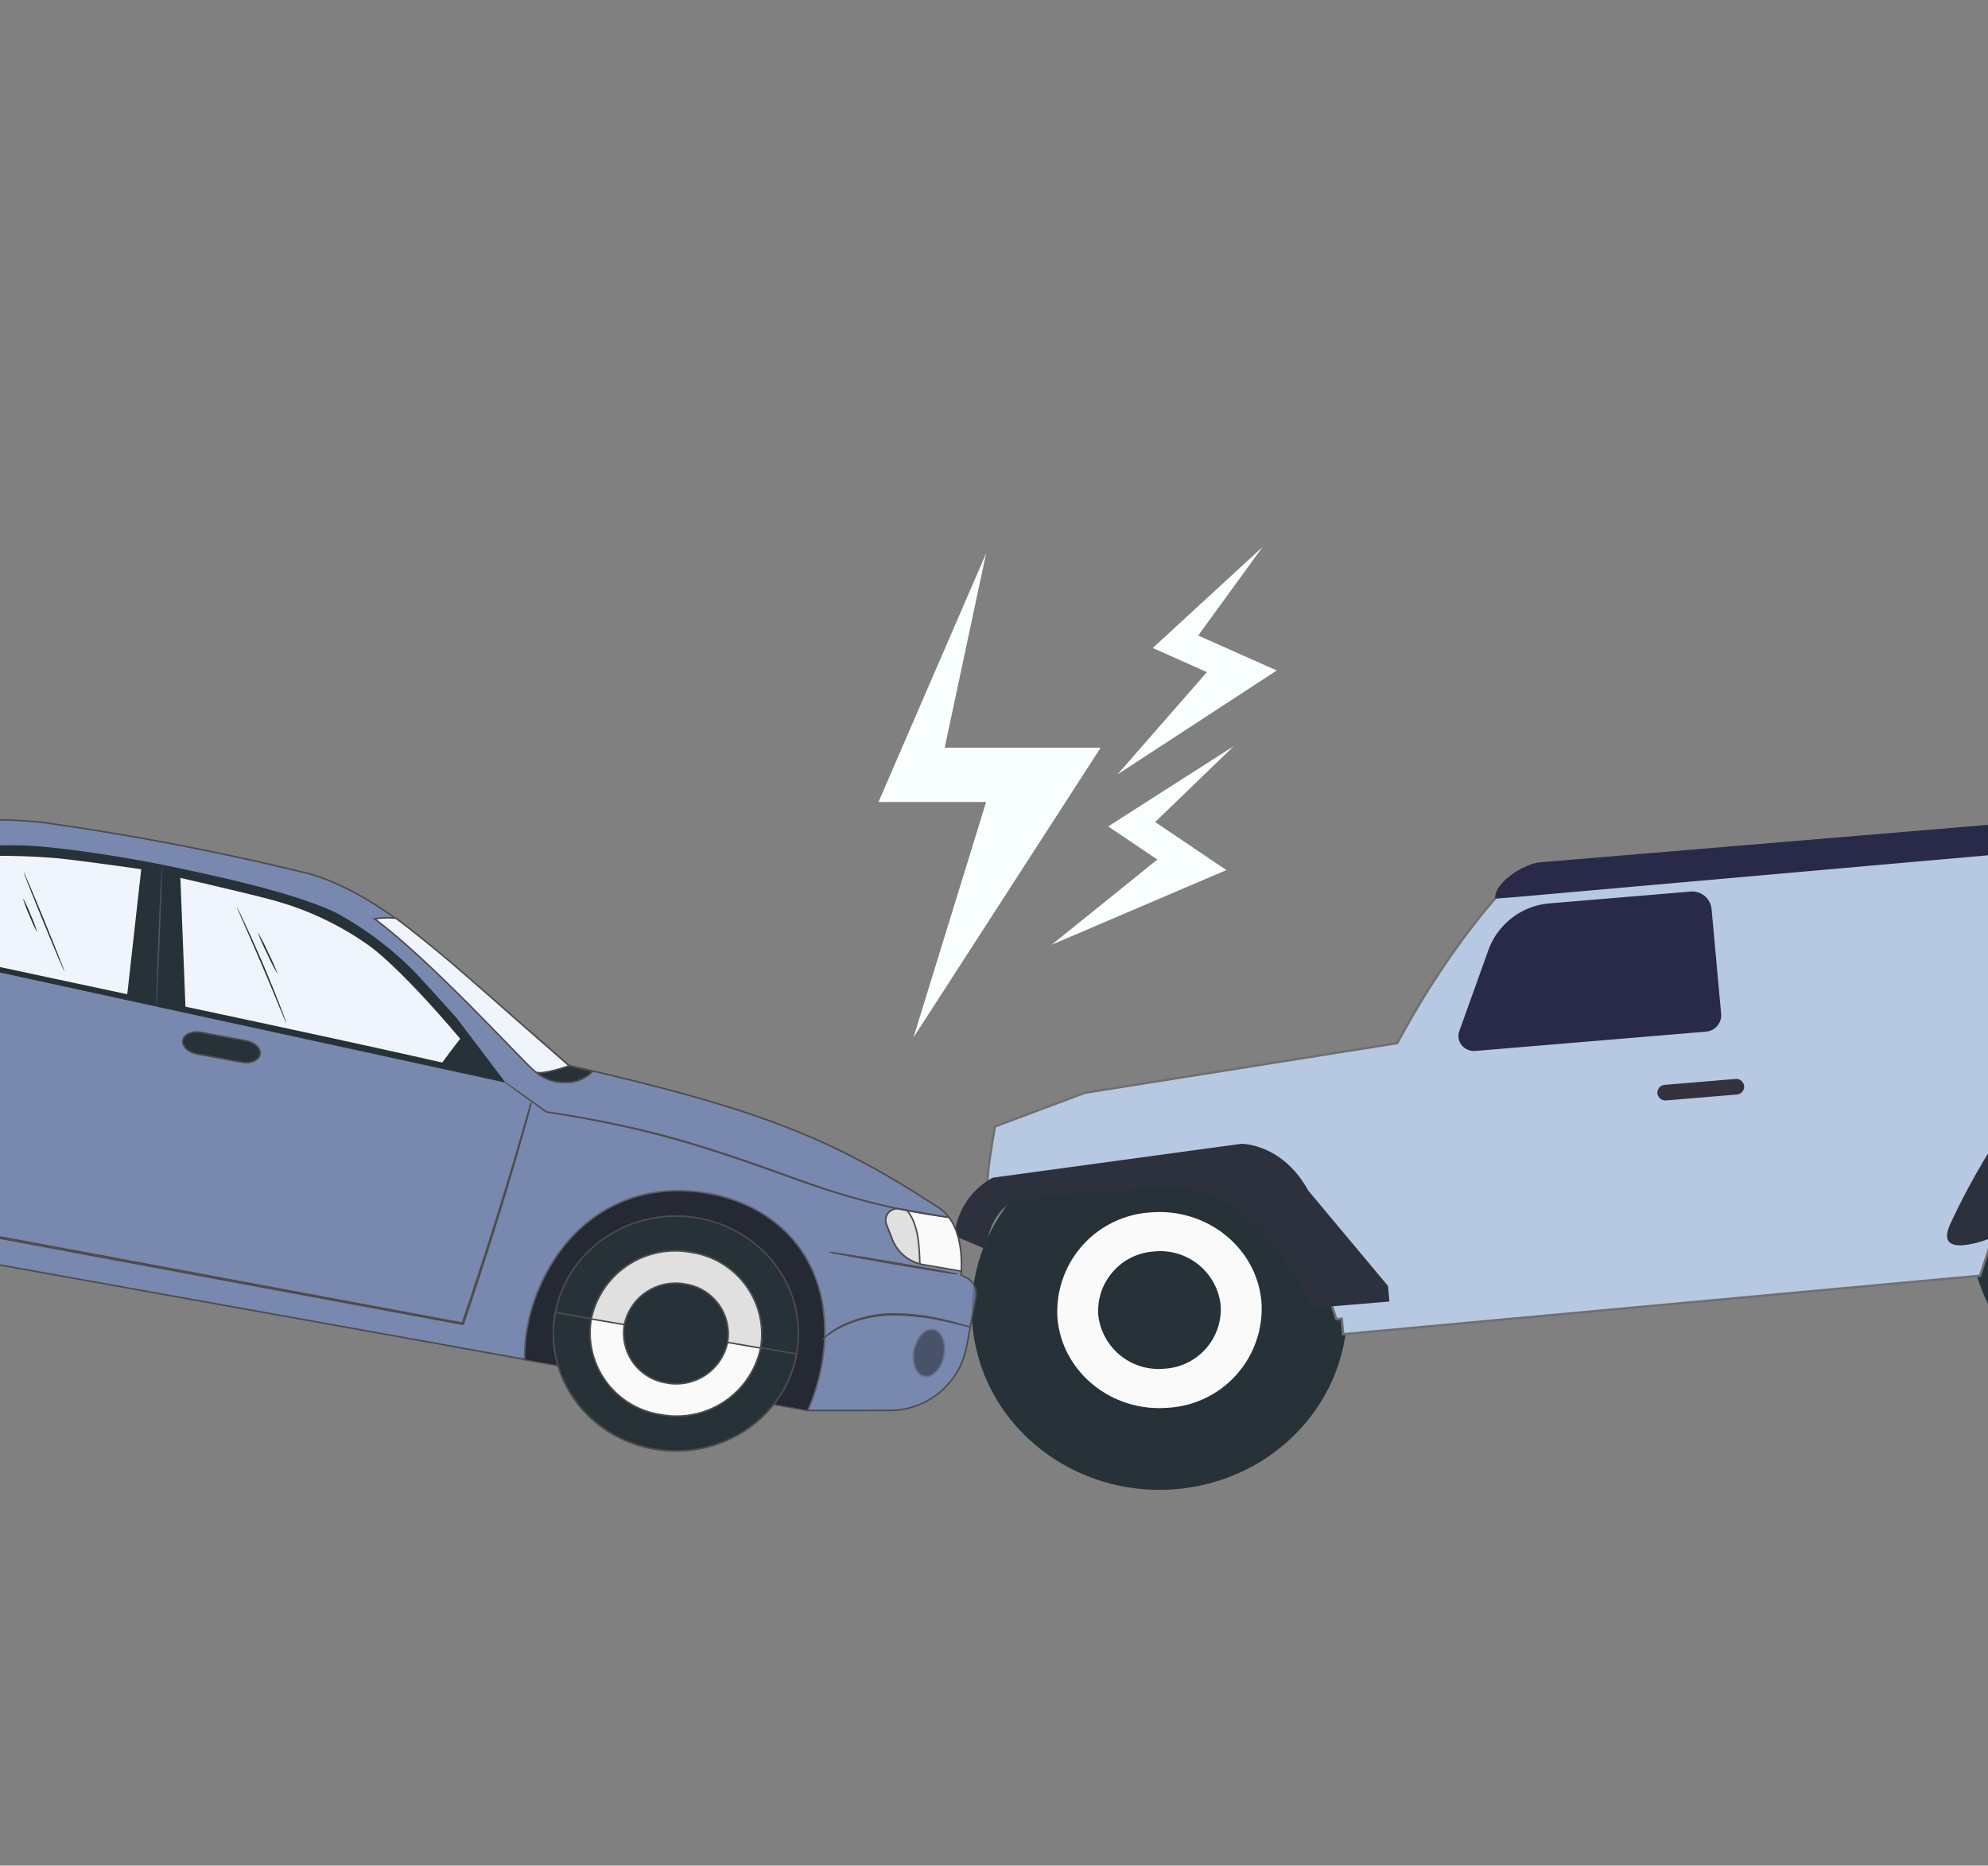 <svg xmlns="http://www.w3.org/2000/svg" xmlns:xlink="http://www.w3.org/1999/xlink" width="259" height="243" viewBox="0 0 259 243"><rect x="0" y="0" width="259" height="243" fill="#808080" stroke="none"/><defs><clipPath id="a"><rect width="259" height="243" rx="20" fill="#c9cdd9" opacity="0.2"/></clipPath></defs><g transform="translate(-21 -13)"><g transform="translate(21 13)" clip-path="url(#a)"><g transform="matrix(0.996, -0.087, 0.087, 0.996, 120.874, 119.581)"><path d="M48.809,23.424C48.857,35.97,38.582,46.249,25.5,46.739S1.189,37.757.018,25.254c-.037-.381-.065-.761-.078-1.147v-.02q-.019-.422-.021-.843C-.131,10.308,10.773-.139,24.274-.089S48.759,10.488,48.809,23.424Z" transform="translate(131.772 30.649)" fill="#65617d"/><path d="M48.809,23.424C48.857,35.97,38.582,46.249,25.5,46.739S1.189,37.757.018,25.254c-.037-.381-.065-.761-.078-1.147v-.02q-.019-.422-.021-.843C-.131,10.308,10.773-.139,24.274-.089S48.759,10.488,48.809,23.424Z" transform="translate(131.772 30.649)" fill="#263238"/><path d="M13.24-.048C20.6-.021,26.6,5.721,26.623,12.777A12.946,12.946,0,0,1,13.339,25.5C5.974,25.476-.017,19.734-.045,12.678A12.946,12.946,0,0,1,13.24-.048Z" transform="translate(142.846 41.255)" fill="#fafafa"/><path d="M7.944-.029a7.91,7.91,0,0,1,8.03,7.7A7.767,7.767,0,0,1,8,15.3a7.91,7.91,0,0,1-8.03-7.7A7.767,7.767,0,0,1,7.944-.029Z" transform="translate(148.162 46.346)" fill="#263238"/><path d="M48.809,23.424C48.857,35.97,38.582,46.249,25.5,46.739S1.189,37.757.018,25.254c-.037-.381-.065-.761-.078-1.147v-.02q-.019-.422-.021-.843C-.131,10.308,10.773-.139,24.274-.089S48.759,10.488,48.809,23.424Z" transform="translate(1.269 30.168)" fill="#65617d"/><path d="M48.809,23.424C48.857,35.97,38.582,46.249,25.5,46.739S1.189,37.757.018,25.254c-.037-.381-.065-.761-.078-1.147v-.02q-.019-.422-.021-.843C-.131,10.308,10.773-.139,24.274-.089S48.759,10.488,48.809,23.424Z" transform="translate(1.269 30.168)" fill="#263238"/><path d="M13.24-.048C20.6-.021,26.6,5.721,26.623,12.777A12.946,12.946,0,0,1,13.339,25.5C5.974,25.476-.017,19.734-.045,12.678A12.946,12.946,0,0,1,13.24-.048Z" transform="translate(12.343 40.774)" fill="#fafafa"/><path d="M7.944-.029a7.91,7.91,0,0,1,8.03,7.7A7.767,7.767,0,0,1,8,15.3a7.91,7.91,0,0,1-8.03-7.7A7.767,7.767,0,0,1,7.944-.029Z" transform="translate(17.659 45.865)" fill="#263238"/><path d="M183.321,48.057l-8.158-.37-7.5-13.279-26.25-2.136L128.709,48.195l.726,4.42-1.757,4.071-83.335.372-.008-2.039-.709,0-.721-3.061,6.383.024L44.66,47.205,28.3,33.893s-28.013.576-28.37-.1,1.566-7.639,1.566-7.639L13.536,22.8l41.125-2.906C63.652,6.161,71.783-.265,71.783-.265l105.679.39,5.059,24.483v.058Z" transform="translate(4.868 1.656)" fill="#b7c9e2" stroke="#707070" stroke-width="0.3"/><path d="M.548,18.888S11.114-.1,19.27-.071L39.129,0s4.965.018,7.107,3.764l8.215,15.321-6.383-.024S42.694,4.773,36.664,4.41s-16.313-.06-16.313-.06S16.8,4.337,14.693,8.407,5.421,21.332,5.421,21.332-2.271,23.635.548,18.888Z" transform="translate(128.779 32.306)" fill="#2c313d"/><path d="M13.4.049.061,0l-.1,10.193L13.428,7.185Z" transform="translate(179.394 48.321)" fill="#33323d"/><path d="M-.03,8.552A9.571,9.571,0,0,1,5.616,1.438L38.236-.141s5.321.359,8.183,6.826l9.271,13.286L55.7,22.01l-10.284-.038S40.379,3.944,26.2,4.572L9.174,4.509s-3.9-.014-5.3,6.1Z" transform="translate(-0.117 32.99)" fill="#2c313d"/><path d="M-.015,4.184l2.589.026L109,4.094h0A3.814,3.814,0,0,0,105.166.342L6.207-.023C4.1-.031-.023,2.12-.015,4.184Z" transform="translate(73.903 -0.272)" fill="#292949"/><path d="M32.114,18.368,1.987,18.257a2.078,2.078,0,0,1-1.711-.894,1.885,1.885,0,0,1-.161-1.857L4.842,5.246a9.3,9.3,0,0,1,8.534-5.3l18.3.068a2.534,2.534,0,0,1,2.573,2.466l.053,13.783a2.138,2.138,0,0,1-2.194,2.1Z" transform="translate(67.6 5.194)" fill="#292949"/><path d="M1.056,0l9.22.034a1.052,1.052,0,0,1,1.068,1.023,1.033,1.033,0,0,1-1.06,1.015l-9.22-.034A1.052,1.052,0,0,1,0,1.012,1.033,1.033,0,0,1,1.056,0Z" transform="translate(92.727 30)" fill="#33323d"/></g><g transform="translate(-79.495 89.218) rotate(11)"><g transform="translate(0 0)"><path d="M3.113,33.817h0a9.577,9.577,0,0,0-.529,12.956,14.413,14.413,0,0,0,5.25,3.808l17.45,7.439,12.355,1.74L199.53,57.483,209.689,55.5a10.206,10.206,0,0,0,8.406-9.922l-.045-6.769a2.364,2.364,0,0,0-1.744-2.243l-.716-.206s-.545-6.633-4.7-8.1c-15.14-6.168-25.183-8.106-50.607-8.925L138.9,7.166s-8.626-5.254-16.7-5.886a346.453,346.453,0,0,0-34.745.033C77.612,1.935,65.091,6.335,58.1,9.707c-5.475,2.641-18.653,9.164-18.653,9.164l-7.434,1.254c-1.117.06-21.631,1.424-23.99,1.79A4.768,4.768,0,0,0,4.27,25.021c-.6,1.875-1.156,8.743-1.156,8.743" fill="rgba(117,140,196,0.7)" stroke="#4e4c4c" stroke-width="0.2"/><g transform="translate(54.755 3.387)"><g transform="translate(0 0)"><path d="M11.233,6.617c3.513-1.709,12.92-4.1,18.176-5.088S45.336.326,49.6.4,65.7.568,71.932,2.222A43.569,43.569,0,0,1,83.3,7.725c1.05.737,5.609,4.154,6.628,4.931l7.887,7.061L.2,17.534s-.535-3.264,1.237-5.162S11.233,6.617,11.233,6.617Z" fill="#263238"/></g></g><g transform="translate(204.551 29.257)"><g transform="translate(0 0)"><g transform="translate(0 0)"><path d="M6.045,6.736l4.94-.108C10.8,5.35,10.179,1.953,8.084.064L1.544.206A1.5,1.5,0,0,0,.237,2.468L1.412,4.317A5.328,5.328,0,0,0,6.045,6.736Z" fill="#fafafa" stroke="#4e4c4c" stroke-width="0.2"/></g></g><g transform="translate(0.001 0.165)"><g transform="translate(0 0)"><path d="M5.448,6.29C4.952,4.2,4.327,1.464,2.5.02L1.542.041A1.5,1.5,0,0,0,.236,2.3L1.41,4.151a5.291,5.291,0,0,0,4.1,2.4C5.49,6.462,5.469,6.379,5.448,6.29Z" fill="#e0e0e0" stroke="#4e4c4c" stroke-width="0.2"/></g></g></g><g transform="translate(25.086 30.986)"><g transform="translate(136.179 1.082)" opacity="0.7"><g transform="translate(0 0)"><path d="M.626,26a22.46,22.46,0,0,1-.275-7.418C1.716,8.042,8.961.4,19.808.168c9.44-.206,17.191,5.4,18.7,15.878a26,26,0,0,1-.407,9.416Z" stroke="#4e4c4c" stroke-width="0.2"/></g></g><g transform="translate(0.022 2.889)" opacity="0.7"><g transform="translate(0 0)"><path d="M.185,24.189c.019-.389.055-.784.065-1.2C.553,9.7,9.911.416,20.955.175c10.088-.22,18.35,7.483,18.415,17.172a53.479,53.479,0,0,1-.24,8.2l-26.591.384Z" stroke="#4e4c4c" stroke-width="0.2"/></g></g></g><g transform="translate(30.117 36.177)"><g transform="translate(0 0)"><path d="M32.006,15.1c.057,8.455-7.035,15.466-15.84,15.658S.177,24.248.121,15.792,7.156.327,15.96.134,31.949,6.641,32.006,15.1Z" fill="#263238" stroke="#4e4c4c" stroke-width="0.2"/></g><g transform="translate(0.113 14.804)"><g transform="translate(0 0)"><path d="M31.89.253c0,.013,0,.026,0,.039.057,8.455-7.035,15.466-15.84,15.658S.064,9.444.008.988c0-.013,0-.026,0-.039Z" fill="#263238" stroke="#4e4c4c" stroke-width="0.2"/></g></g><g transform="translate(4.785 4.601)"><g transform="translate(0 0)"><path d="M22.471,10.6A11.181,11.181,0,0,1,11.35,21.592,10.781,10.781,0,0,1,.085,11.087,11.181,11.181,0,0,1,11.206.094,10.781,10.781,0,0,1,22.471,10.6Z" fill="#fafafa" stroke="#4e4c4c" stroke-width="0.2"/></g></g><g transform="translate(4.785 4.601)"><g transform="translate(0 0)"><path d="M11.206.094A10.781,10.781,0,0,1,22.471,10.6L.085,11.087A11.181,11.181,0,0,1,11.206.094Z" fill="#e0e0e0" stroke="#4e4c4c" stroke-width="0.2"/></g></g><g transform="translate(9.193 8.84)"><g transform="translate(0 0)"><path d="M13.688,6.456a6.81,6.81,0,0,1-6.774,6.7,6.567,6.567,0,0,1-6.862-6.4A6.811,6.811,0,0,1,6.826.057,6.567,6.567,0,0,1,13.688,6.456Z" fill="#263238" stroke="#4e4c4c" stroke-width="0.2"/></g></g></g><g transform="translate(163.904 34.742)"><g transform="translate(0 0)"><path d="M16.233.16c8.8-.085,15.861,6.707,15.775,15.172s-7.287,15.4-16.085,15.481S.063,24.106.149,15.641,7.435.246,16.233.16Z" transform="translate(32.059 32.397) rotate(-177.426)" fill="#263238" stroke="#4e4c4c" stroke-width="0.2"/></g><g transform="translate(0.743 15.563)"><g transform="translate(0 0)"><path d="M31.891.253c0,.013,0,.026,0,.039.057,8.455-7.035,15.466-15.84,15.658S.064,9.444.008.989c0-.013,0-.026,0-.04Z" fill="#263238" stroke="#4e4c4c" stroke-width="0.2"/></g></g><g transform="translate(5.415 5.361)"><g transform="translate(0 0)"><path d="M22.47,10.6A11.181,11.181,0,0,1,11.35,21.592,10.781,10.781,0,0,1,.085,11.087,11.181,11.181,0,0,1,11.205.094,10.781,10.781,0,0,1,22.47,10.6Z" fill="#fafafa" stroke="#4e4c4c" stroke-width="0.2"/></g></g><g transform="translate(5.415 5.361)"><g transform="translate(0 0)"><path d="M11.205.094A10.78,10.78,0,0,1,22.47,10.6L.085,11.087A11.181,11.181,0,0,1,11.205.094Z" fill="#e0e0e0" stroke="#4e4c4c" stroke-width="0.2"/></g></g><g transform="translate(9.823 9.599)"><g transform="translate(0 0)"><path d="M13.688,6.456a6.811,6.811,0,0,1-6.774,6.7,6.567,6.567,0,0,1-6.862-6.4A6.811,6.811,0,0,1,6.826.057,6.567,6.567,0,0,1,13.688,6.456Z" fill="#263238" stroke="#4e4c4c" stroke-width="0.2"/></g></g></g><g transform="translate(211.441 44.025)" opacity="0.4"><g transform="translate(0 0)"><path d="M.024,3.165c.011,1.715.9,3.087,1.993,3.063S3.98,4.795,3.969,3.08,3.064-.007,1.976.016.013,1.45.024,3.165Z" stroke="#4e4c4c" stroke-width="0.2"/></g></g><g transform="translate(3.113 33.737)"><g transform="translate(0 0)"><path d="M0,.08A1.614,1.614,0,0,0,.308.1l.881.022C1.955.138,3.063.151,4.43.194s3,.1,4.8.227a41.849,41.849,0,0,1,5.8.776,14.927,14.927,0,0,1,2.848.924,11.847,11.847,0,0,1,2.338,1.464,35.8,35.8,0,0,1,3.454,3.144,13.847,13.847,0,0,0,2.483,1.976,6.7,6.7,0,0,0,.775.4,1.548,1.548,0,0,0,.284.11c.011-.022-.378-.181-1.011-.581a14.9,14.9,0,0,1-2.416-2.015,33.707,33.707,0,0,0-3.436-3.192,11.889,11.889,0,0,0-2.371-1.5A14.968,14.968,0,0,0,15.083.984,40.286,40.286,0,0,0,9.246.22C7.438.1,5.807.053,4.437.039S1.958.026,1.191.04L.308.058A1.648,1.648,0,0,0,0,.08Z" fill="#263238" stroke="#4e4c4c" stroke-width="0.2"/></g></g><g transform="translate(56.615 54.931)"><g transform="translate(0 0)"><path d="M0,0" fill="#fff" stroke="#4e4c4c" stroke-miterlimit="10" stroke-width="0.2"/></g></g><g transform="translate(199.393 42.385)"><g transform="translate(0 0)"><path d="M.044,5.726a7.547,7.547,0,0,0,.52-.588A11.678,11.678,0,0,1,2.123,3.679,15.692,15.692,0,0,1,8.565.81,31,31,0,0,1,15.685.316C16.6.342,17.341.378,17.854.4a5.72,5.72,0,0,0,.8.014.733.733,0,0,0-.2-.037L17.862.315C17.351.267,16.611.207,15.694.161A28.709,28.709,0,0,0,8.521.6a15.227,15.227,0,0,0-6.5,2.964A10.206,10.206,0,0,0,.5,5.085c-.165.193-.268.361-.347.468A.694.694,0,0,0,.044,5.726Z" fill="#4e4c4c" stroke="#4e4c4c" stroke-width="0.1"/></g></g><g transform="translate(198.172 36.195)"><g transform="translate(0 0)"><path d="M0,.529C0,.589,3.81.555,8.5.453S17,.218,17,.158,13.2.131,8.5.234,0,.468,0,.529Z" fill="#4e4c4c" stroke="#4e4c4c" stroke-width="0.1"/></g></g><g transform="translate(54.956 20.92)"><g transform="translate(0 0)"><path d="M0,0S.014.066.048.193L.2.761.825,2.969,3.2,11.334l.006.021.021.009a19.3,19.3,0,0,1,4.877,3.1,19.418,19.418,0,0,1,2.264,2.315,22.453,22.453,0,0,1,1.974,2.829,27.154,27.154,0,0,1,2.8,6.94,32.287,32.287,0,0,1,1.035,8.18v.081h.082l35.75-.275,46.115-.385H98.2l.009-.063c1.232-9.091,2.026-16.574,2.509-21.781.243-2.6.411-4.639.522-6.022.052-.689.092-1.217.119-1.577s.033-.54.033-.54-.023.183-.055.538-.079.887-.141,1.576c-.129,1.386-.319,3.418-.562,6.019-.509,5.2-1.324,12.684-2.573,21.771l.074-.063-46.115.35-35.751.3.081.08a32.324,32.324,0,0,0-1.052-8.22,27.239,27.239,0,0,0-2.832-6.97A22.534,22.534,0,0,0,10.47,16.7a19.508,19.508,0,0,0-2.284-2.323,19.363,19.363,0,0,0-4.914-3.1l.027.03L.876,2.955.23.754.062.19C.023.063,0,0,0,0Z" fill="#263238" stroke="#4e4c4c" stroke-width="0.2"/></g></g><g transform="translate(155.946 19.338)"><g transform="translate(0 0)"><path d="M.012,1.537a5.672,5.672,0,0,0,4.235.718A4.62,4.62,0,0,0,7.48.144L4.344.035Z" fill="#263238" stroke="#4e4c4c" stroke-width="0.2"/></g></g><g transform="translate(131.748 4.789)"><g transform="translate(0 0)"><path d="M28.541,14.583s-3.178,1.877-4.1,1.632S8.87,4.887,0,.633A11.048,11.048,0,0,1,2.714.022S6.839,2,11.98,4.948c3.911,2.241,7.891,4.591,9.752,5.673Z" fill="#f0f5fd" stroke="#4e4c4c" stroke-width="0.2"/></g></g><g transform="translate(152.571 23.103)"><g transform="translate(0 0)"><path d="M0,0A.719.719,0,0,0,.1.053L.394.2,1.553.743,5.928,2.779l.013.006h.016c2.753-.105,6.289-.194,10.337-.087,2.023.056,4.174.161,6.414.336s4.568.424,6.952.725c4.176.516,8.116,1.176,11.721,1.7a93.794,93.794,0,0,0,9.668.9c2.771.112,5.019.06,6.569.009.776-.026,1.377-.057,1.785-.082l.464-.028c.1-.007.158-.015.158-.015s-.054,0-.158,0l-.465.014c-.408.015-1.01.037-1.785.053-1.549.032-3.8.069-6.56-.057a96.052,96.052,0,0,1-9.645-.929c-3.6-.535-7.542-1.2-11.722-1.716-2.387-.3-4.719-.547-6.963-.723s-4.4-.273-6.425-.325c-4.055-.1-7.594.005-10.349.128l.029.006-4.4-2L.41.173.105.041A.685.685,0,0,0,0,0Z" fill="#4e4c4c" stroke="#4e4c4c" stroke-width="0.1"/></g></g><g transform="translate(56.561 4.506)"><g transform="translate(0 0)"><path d="M90.224,17.7c-22.4-.783-67.594-1.222-89.994-2a3.573,3.573,0,0,1,1.4-3.853,50.066,50.066,0,0,1,10.9-6A87.282,87.282,0,0,1,33.276,1.039c3.994-.345,11.3-.685,11.3-.685s13.363.405,17.091.7a39.346,39.346,0,0,1,13.5,3.429c4.653,2.184,12.727,8.659,12.727,8.659l5.677,4.534Z" fill="#f0f5fd"/></g></g><g transform="translate(100.623 4.145)"><g transform="translate(0 0)"><path d="M5.078.04,9.256,17.77l-7.84-.178L0,.081Z" fill="#263238"/></g></g><g transform="translate(70.69 8.747)"><g transform="translate(0 0)"><path d="M1.072.009l.663,12.027-1.09.009L0,.393Z" fill="#263238"/></g></g><g transform="translate(143.562 18.121)"><g transform="translate(0 0)"><path d="M2.411.019C2.064.465.037,4.78.037,4.78l7.572-.536Z" fill="#263238"/></g></g><g transform="translate(103.245 4.002)"><g transform="translate(0 0)"><path d="M0,0C-.047.008.53,4.052,1.293,9.031s1.423,9.011,1.474,9S2.24,13.983,1.477,9,.054-.008,0,0Z" fill="#455a64"/></g></g><g transform="translate(113.856 7.351)"><g transform="translate(0 0)"><path d="M0,0A.59.59,0,0,0,.083.146l.265.4,1,1.45c.846,1.222,2.012,2.911,3.281,4.788s2.4,3.589,3.22,4.829l.972,1.466.271.395A.6.6,0,0,0,9.2,13.6a.556.556,0,0,0-.073-.15l-.241-.413c-.213-.356-.528-.868-.923-1.5-.79-1.257-1.9-2.98-3.175-4.86S2.329,3.126,1.455,1.922C1.018,1.32.66.836.408.5L.114.126C.045.04.006,0,0,0Z" fill="#263238"/></g></g><g transform="translate(117.123 10.014)"><g transform="translate(0 0)"><path d="M0,0A25.363,25.363,0,0,0,1.743,2.513,25.478,25.478,0,0,0,3.637,4.921,25.339,25.339,0,0,0,1.895,2.409,25.52,25.52,0,0,0,0,0Z" fill="#263238"/></g></g><g transform="translate(3.128 24.591)"><g transform="translate(0 0)"><path d="M.063,8.279a8.712,8.712,0,0,0,3.265-.492,4.129,4.129,0,0,0,2.28-5.569L5.589,2.18A3.96,3.96,0,0,0,2.076.017L1.3.024A4.673,4.673,0,0,0,.777,1.807C.553,3.444.215,5.922.063,8.279Z" fill="#f5f5f5" stroke="#4e4c4c" stroke-width="0.2"/></g></g><path d="M8.113.065,2.153.112C.977.122.019.768.012,1.555S.953,2.973,2.129,2.964l5.96-.047c1.176-.009,2.134-.655,2.141-1.443S9.289.055,8.113.065Z" transform="translate(110.238 24.14)" fill="#263238" stroke="#4e4c4c" stroke-width="0.2"/><path d="M8.113.065,2.153.112C.977.122.019.768.012,1.555S.953,2.973,2.129,2.964l5.96-.047c1.176-.009,2.134-.655,2.141-1.443S9.289.055,8.113.065Z" transform="translate(71.763 23.749)" fill="#263238" stroke="#4e4c4c" stroke-width="0.2"/><g transform="translate(85.705 8.152)"><g transform="translate(0 0)"><path d="M0,0c-.044.027,1.645,2.673,3.771,5.91s3.886,5.841,3.93,5.814S6.057,9.052,3.93,5.814.044-.026,0,0Z" fill="#263238"/></g></g><g transform="translate(86.255 11.505)"><g transform="translate(0 0)"><path d="M0,0A15.71,15.71,0,0,0,1.261,2.055,15.872,15.872,0,0,0,2.677,4.011,15.717,15.717,0,0,0,1.418,1.957,15.922,15.922,0,0,0,0,0Z" fill="#263238"/></g></g></g></g></g><path d="M2707.31-1380.325l-14.018,32.387h14.018l-9.463,30.676,24.386-37.744h-20.319Z" transform="translate(-2557.838 1465.394)" fill="#f9feff"/><path d="M7.721,0,0,17.839H7.721l-5.213,16.9L15.941,13.946H4.749Z" transform="translate(175.355 105.852) rotate(34)" fill="#f9feff"/><path d="M7.721,0,0,17.839H7.721l-5.213,16.9L15.941,13.946H4.749Z" transform="matrix(0.914, 0.407, -0.407, 0.914, 178.441, 81.095)" fill="#f9feff"/></g></svg>